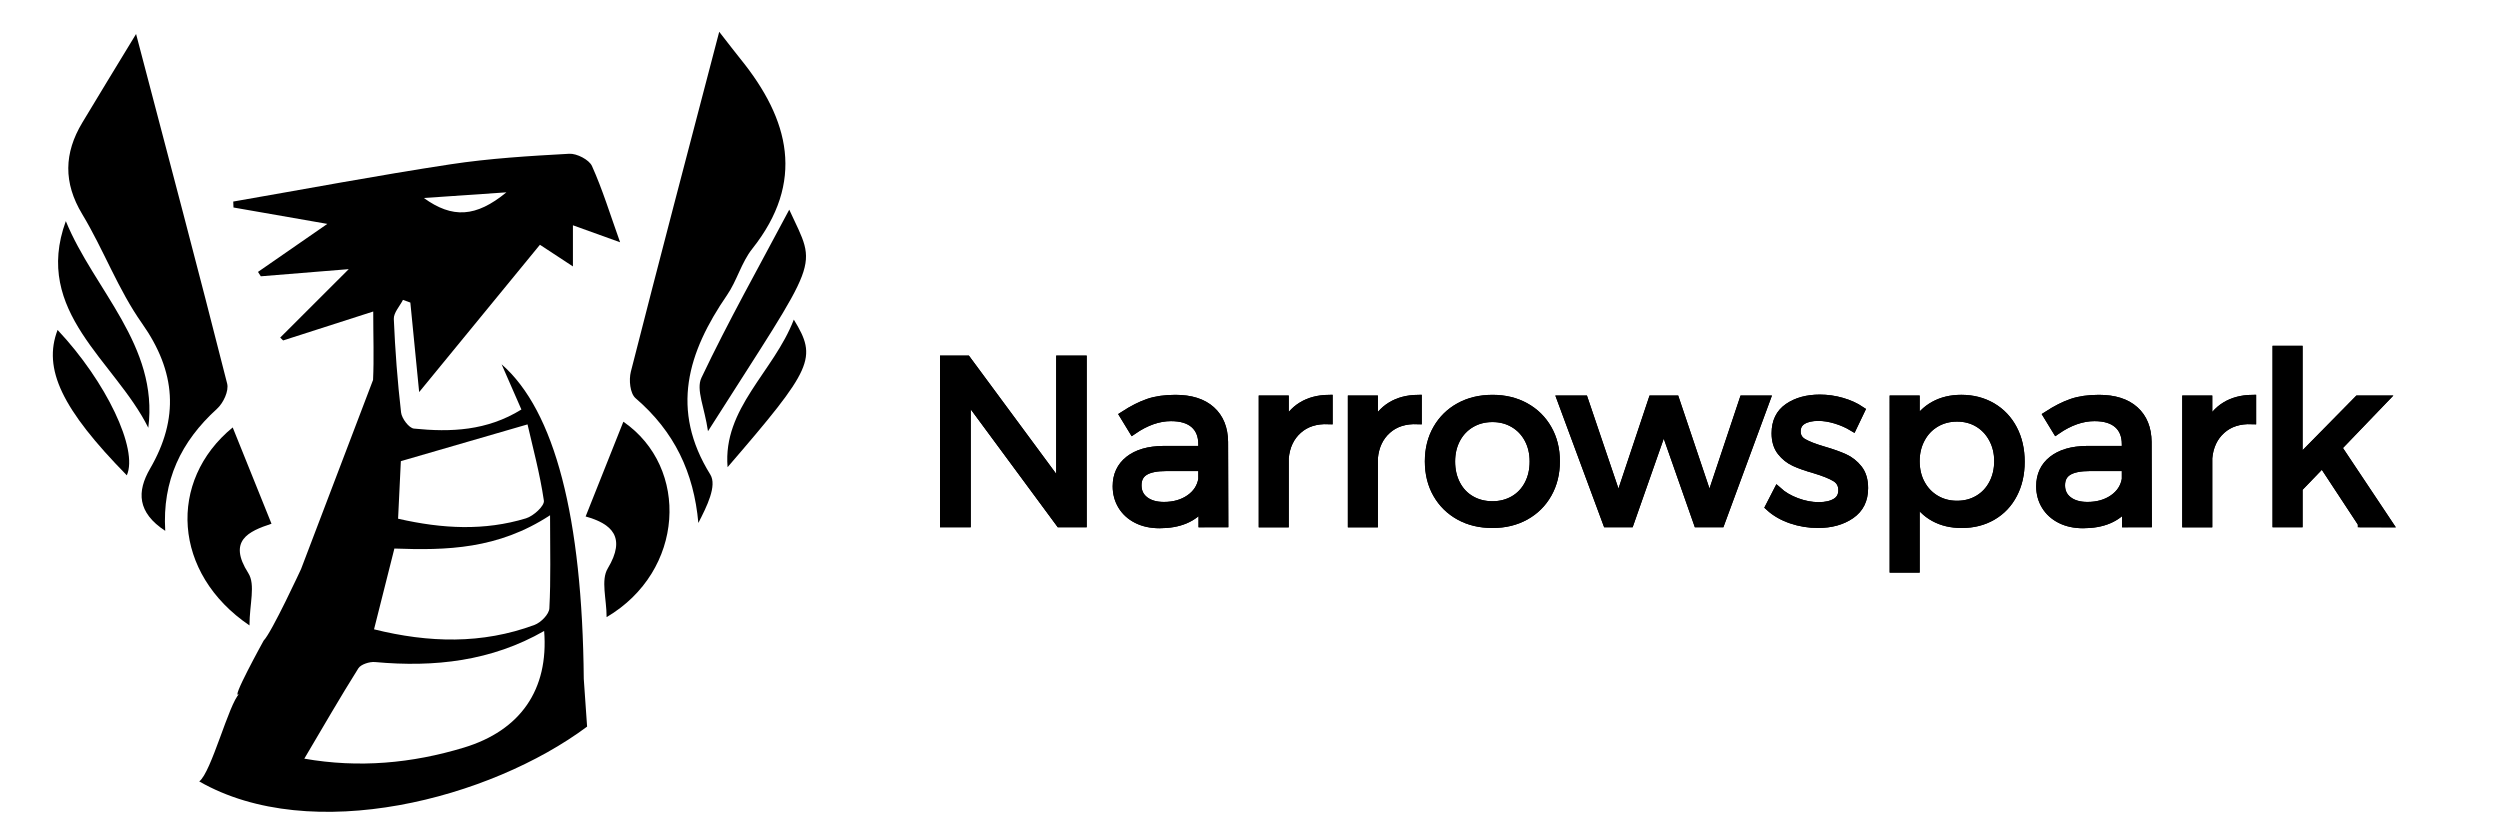 <?xml version="1.0" encoding="utf-8"?>
<!-- Generator: Adobe Illustrator 17.0.0, SVG Export Plug-In . SVG Version: 6.00 Build 0)  -->
<!DOCTYPE svg PUBLIC "-//W3C//DTD SVG 1.1//EN" "http://www.w3.org/Graphics/SVG/1.1/DTD/svg11.dtd">
<svg version="1.1" id="Ebene_1" xmlns="http://www.w3.org/2000/svg" xmlns:xlink="http://www.w3.org/1999/xlink" x="0px" y="0px"
	 width="300px" height="100px" viewBox="0 0 300 100" enable-background="new 0 0 300 100" xml:space="preserve">
<g>
	<g id="BoGJDx.tif_1_">
		<g>
			<path d="M16.329,4.079c3.91,14.888,7.498,28.402,10.929,41.951c0.224,0.886-0.455,2.332-1.217,3.025
				c-4.329,3.932-6.575,8.622-6.213,14.647c-3.363-2.203-3.417-4.714-1.821-7.46c3.501-6.023,3.137-11.625-0.969-17.442
				c-2.871-4.066-4.599-8.833-7.174-13.106c-2.275-3.776-2.179-7.321,0.007-10.968C11.775,11.544,13.717,8.381,16.329,4.079z"/>
			<path d="M86.306,3.814c1.249,1.599,1.881,2.433,2.541,3.249c5.91,7.294,7.801,14.758,1.425,22.791
				c-1.305,1.644-1.833,3.819-3.029,5.56c-4.712,6.862-6.844,13.755-2.008,21.529c0.835,1.342-0.416,3.838-1.433,5.811
				c-0.537-6.047-2.867-10.961-7.527-14.965c-0.678-0.583-0.824-2.2-0.571-3.192C79.09,31.299,82.59,18.027,86.306,3.814z"/>
			<path d="M29.938,75.052c-9.231-6.252-9.837-17.348-2.014-23.76c1.526,3.787,3.062,7.599,4.656,11.555
				c-2.767,0.915-5.268,2.031-2.786,5.925C30.685,70.168,29.938,72.493,29.938,75.052z"/>
			<path d="M70.275,61.977c1.583-3.976,3.071-7.713,4.528-11.372c7.98,5.506,7.36,17.936-2.01,23.45c0-2.185-0.71-4.431,0.137-5.844
				C75.178,64.466,73.419,62.853,70.275,61.977z"/>
			<path d="M7.899,26.535c3.38,8.245,11.153,14.934,9.897,24.797C13.807,43.304,3.905,37.458,7.899,26.535z"/>
			<path d="M94.71,25.16c3.383,7.352,3.891,5.121-9.752,26.585c-0.403-2.829-1.464-4.988-0.786-6.412
				C87.364,38.611,91.032,32.091,94.71,25.16z"/>
			<path d="M6.91,39.592c5.833,6.201,9.701,14.326,8.307,17.447C7.425,49.095,5.128,44.269,6.91,39.592z"/>
			<path d="M87.31,56.059c-0.592-7.066,5.543-11.441,7.948-17.708C98.092,42.987,97.594,44.135,87.31,56.059z"/>
		</g>
	</g>
	<path d="M44.767,45.593c0.121-2.585,0.021-5.179,0.021-8.212c-3.801,1.22-7.306,2.347-10.811,3.472
		c-0.118-0.114-0.236-0.227-0.354-0.341c2.568-2.564,5.135-5.129,8.225-8.215c-3.987,0.324-7.269,0.591-10.552,0.858
		c-0.112-0.176-0.224-0.351-0.337-0.527c2.602-1.801,5.203-3.603,8.321-5.761c-4.09-0.715-7.676-1.342-11.262-1.968
		c-0.01-0.238-0.019-0.475-0.029-0.713c8.676-1.505,17.329-3.139,26.035-4.465c4.716-0.719,9.515-1.006,14.29-1.27
		c0.904-0.05,2.385,0.721,2.721,1.467c1.26,2.797,2.158,5.741,3.377,9.153c-2.147-0.773-3.767-1.356-5.661-2.038
		c0,1.635,0,2.962,0,4.937c-1.456-0.956-2.476-1.625-3.96-2.599c-4.636,5.656-9.321,11.371-14.492,17.679
		c-0.395-4.013-0.726-7.378-1.057-10.742c-0.296-0.108-0.591-0.216-0.886-0.324c-0.386,0.766-1.129,1.545-1.098,2.295
		c0.156,3.745,0.442,7.49,0.87,11.215c0.083,0.718,0.943,1.876,1.547,1.937c4.399,0.444,8.746,0.279,12.893-2.291
		c-0.763-1.742-1.515-3.46-2.375-5.425c6.397,5.578,9.683,18.394,9.86,37.749l0.399,5.729c-11.618,8.663-33.08,14.296-46.543,6.577
		c1.452-1.076,3.562-9.356,4.812-10.53c-1.25,1.174,2.92-6.372,2.92-6.372c0.958-0.96,4.485-8.579,4.485-8.579 M36.517,91.039
		c6.537,1.145,12.898,0.567,19.153-1.329c6.798-2.061,10.184-6.963,9.628-13.994c-6.313,3.619-13.153,4.385-20.297,3.73
		c-0.652-0.06-1.699,0.277-1.996,0.747C40.799,83.703,38.734,87.294,36.517,91.039z M44.884,75.519
		c6.561,1.628,12.952,1.807,19.248-0.525c0.78-0.289,1.754-1.282,1.791-1.99c0.185-3.468,0.084-6.951,0.084-11.173
		c-6.255,4.095-12.451,4.223-18.681,3.994C46.507,69.076,45.756,72.058,44.884,75.519z M47.77,62.245
		c5.37,1.229,10.387,1.461,15.345-0.043c0.907-0.275,2.243-1.499,2.151-2.124c-0.48-3.273-1.356-6.493-1.962-9.151
		c-5.121,1.486-9.87,2.865-15.202,4.412C48.021,57.016,47.903,59.467,47.77,62.245z M60.766,23.081
		c-3.098,0.213-6.196,0.426-9.903,0.68C54.27,26.225,57.115,26.088,60.766,23.081z"/>
</g>
<rect x="110.5" y="42" fill="none" width="243" height="60"/>
<g enable-background="new    ">
	<path stroke="#000000" stroke-miterlimit="10" d="M127.244,43.176h2.66v19.599h-2.716l-11.2-15.175v15.175H113.3V43.176h2.716
		l11.228,15.203V43.176z"/>
	<path stroke="#000000" stroke-miterlimit="10" d="M144.324,62.775v-2.072c-1.102,1.457-2.828,2.186-5.18,2.186
		c-1.027,0-1.928-0.197-2.702-0.588c-0.775-0.393-1.372-0.934-1.792-1.625c-0.42-0.689-0.63-1.465-0.63-2.324
		c0-1.324,0.49-2.375,1.47-3.15c0.98-0.773,2.347-1.17,4.102-1.189h4.704v-0.699c0-1.045-0.322-1.854-0.966-2.422
		c-0.644-0.57-1.582-0.855-2.814-0.855c-1.494,0-3.015,0.533-4.564,1.597l-1.092-1.792c1.064-0.69,2.048-1.19,2.954-1.498
		c0.905-0.309,1.983-0.463,3.234-0.463c1.848,0,3.276,0.453,4.284,1.358c1.008,0.905,1.521,2.17,1.54,3.793l0.028,9.744H144.324z
		 M142.77,59.85c0.849-0.588,1.358-1.367,1.526-2.338v-1.484h-4.34c-1.176,0-2.049,0.178-2.618,0.533
		c-0.57,0.354-0.854,0.914-0.854,1.68s0.289,1.371,0.868,1.82c0.578,0.447,1.353,0.672,2.324,0.672
		C140.889,60.732,141.92,60.438,142.77,59.85z"/>
	<path stroke="#000000" stroke-miterlimit="10" d="M156.224,48.734c0.896-0.551,1.96-0.835,3.192-0.854V50.4
		c-1.513-0.056-2.735,0.336-3.668,1.176c-0.934,0.84-1.467,1.969-1.597,3.389v7.811h-2.604V47.964h2.604v3.192
		C154.637,50.092,155.328,49.285,156.224,48.734z"/>
	<path stroke="#000000" stroke-miterlimit="10" d="M166.92,48.734c0.896-0.551,1.959-0.835,3.191-0.854V50.4
		c-1.512-0.056-2.734,0.336-3.668,1.176s-1.466,1.969-1.596,3.389v7.811h-2.604V47.964h2.604v3.192
		C165.332,50.092,166.023,49.285,166.92,48.734z"/>
	<path stroke="#000000" stroke-miterlimit="10" d="M183.033,48.832c1.148,0.635,2.044,1.518,2.688,2.647
		c0.645,1.129,0.967,2.422,0.967,3.877c0,1.457-0.322,2.754-0.967,3.893c-0.644,1.139-1.539,2.025-2.688,2.66
		s-2.459,0.951-3.934,0.951c-1.494,0-2.814-0.316-3.963-0.951c-1.147-0.635-2.043-1.518-2.688-2.646s-0.967-2.432-0.967-3.906
		c0-1.455,0.322-2.748,0.967-3.877c0.645-1.129,1.54-2.012,2.688-2.647c1.148-0.634,2.469-0.952,3.963-0.952
		C180.574,47.879,181.885,48.198,183.033,48.832z M176.51,50.82c-0.757,0.447-1.345,1.068-1.765,1.861s-0.63,1.693-0.63,2.703
		c0,1.025,0.21,1.941,0.63,2.742c0.42,0.805,1.008,1.424,1.765,1.863c0.756,0.438,1.619,0.658,2.59,0.658
		c0.951,0,1.806-0.221,2.562-0.658c0.756-0.439,1.344-1.059,1.765-1.863c0.42-0.801,0.629-1.717,0.629-2.742
		c0-1.01-0.209-1.91-0.629-2.703c-0.421-0.793-1.009-1.414-1.765-1.861c-0.756-0.449-1.61-0.672-2.562-0.672
		C178.129,50.148,177.266,50.372,176.51,50.82z"/>
	<path stroke="#000000" stroke-miterlimit="10" d="M187.359,47.964h2.715l4.145,12.235l4.088-12.235h2.717l4.115,12.235
		l4.088-12.235h2.688l-5.46,14.811h-2.717l-4.088-11.648l-4.088,11.648h-2.716L187.359,47.964z"/>
	<path stroke="#000000" stroke-miterlimit="10" d="M220.301,50.344c-0.738-0.225-1.442-0.336-2.114-0.336
		c-0.784,0-1.414,0.145-1.89,0.434c-0.477,0.291-0.715,0.732-0.715,1.33s0.267,1.051,0.799,1.357
		c0.531,0.309,1.339,0.621,2.422,0.939c1.025,0.299,1.866,0.598,2.52,0.896c0.653,0.297,1.209,0.736,1.666,1.314
		c0.457,0.58,0.686,1.344,0.686,2.297c0,1.4-0.527,2.463-1.582,3.191s-2.365,1.092-3.934,1.092c-1.102,0-2.17-0.176-3.205-0.531
		c-1.037-0.355-1.91-0.859-2.619-1.512l0.98-1.904c0.616,0.561,1.377,1.008,2.281,1.344c0.906,0.336,1.788,0.504,2.646,0.504
		s1.549-0.158,2.072-0.477c0.522-0.316,0.784-0.801,0.784-1.455c0-0.672-0.276-1.176-0.826-1.512
		c-0.551-0.336-1.386-0.672-2.506-1.008c-0.989-0.281-1.797-0.564-2.423-0.855c-0.625-0.289-1.156-0.713-1.596-1.273
		c-0.438-0.561-0.658-1.287-0.658-2.184c0-1.381,0.504-2.417,1.513-3.108c1.008-0.69,2.269-1.036,3.78-1.036
		c0.896,0,1.777,0.126,2.646,0.378s1.619,0.593,2.254,1.021l-0.952,1.989C221.715,50.867,221.037,50.568,220.301,50.344z"/>
	<path stroke="#000000" stroke-miterlimit="10" d="M239.047,48.832c1.082,0.635,1.922,1.521,2.52,2.661
		c0.598,1.139,0.896,2.445,0.896,3.92c0,1.455-0.295,2.748-0.883,3.877c-0.588,1.131-1.418,2.008-2.492,2.633
		c-1.073,0.625-2.301,0.938-3.682,0.938c-1.251,0-2.352-0.26-3.304-0.783s-1.699-1.27-2.24-2.24v8.371h-2.604V47.964h2.604v2.94
		c0.541-0.971,1.283-1.717,2.226-2.241c0.943-0.522,2.03-0.784,3.262-0.784C236.731,47.879,237.963,48.198,239.047,48.832z
		 M237.408,59.92c0.756-0.447,1.344-1.072,1.764-1.877c0.42-0.801,0.631-1.707,0.631-2.715c0-0.99-0.215-1.885-0.645-2.688
		s-1.018-1.43-1.764-1.877c-0.747-0.448-1.596-0.671-2.549-0.671c-0.951,0-1.805,0.224-2.562,0.671
		c-0.756,0.447-1.349,1.074-1.778,1.877s-0.644,1.697-0.644,2.688c0,1.027,0.214,1.938,0.644,2.73s1.022,1.414,1.778,1.861
		c0.757,0.447,1.61,0.672,2.562,0.672C235.799,60.592,236.652,60.367,237.408,59.92z"/>
	<path stroke="#000000" stroke-miterlimit="10" d="M255.146,62.775v-2.072c-1.102,1.457-2.828,2.186-5.18,2.186
		c-1.027,0-1.928-0.197-2.703-0.588c-0.774-0.393-1.371-0.934-1.791-1.625c-0.42-0.689-0.631-1.465-0.631-2.324
		c0-1.324,0.49-2.375,1.471-3.15c0.979-0.773,2.347-1.17,4.102-1.189h4.704v-0.699c0-1.045-0.321-1.854-0.966-2.422
		c-0.645-0.57-1.582-0.855-2.814-0.855c-1.493,0-3.015,0.533-4.563,1.597l-1.093-1.792c1.064-0.69,2.049-1.19,2.955-1.498
		c0.904-0.309,1.982-0.463,3.233-0.463c1.849,0,3.276,0.453,4.284,1.358c1.008,0.905,1.521,2.17,1.54,3.793l0.028,9.744H255.146z
		 M253.592,59.85c0.85-0.588,1.358-1.367,1.526-2.338v-1.484h-4.34c-1.177,0-2.049,0.178-2.618,0.533
		c-0.57,0.354-0.854,0.914-0.854,1.68s0.289,1.371,0.867,1.82c0.578,0.447,1.354,0.672,2.324,0.672
		C251.711,60.732,252.742,60.438,253.592,59.85z"/>
	<path stroke="#000000" stroke-miterlimit="10" d="M267.047,48.734c0.896-0.551,1.959-0.835,3.191-0.854V50.4
		c-1.512-0.056-2.734,0.336-3.668,1.176s-1.466,1.969-1.596,3.389v7.811h-2.604V47.964h2.604v3.192
		C265.459,50.092,266.15,49.285,267.047,48.734z"/>
	<path stroke="#000000" stroke-miterlimit="10" d="M283.426,62.775l-4.732-7.195l-2.884,2.996v4.199h-2.604V42h2.604v13.245
		l7.168-7.28h3.052l-5.516,5.739l6.048,9.072H283.426z"/>
</g>
<g enable-background="new    ">
	<path fill="none" stroke="#000000" stroke-miterlimit="10" d="M127.244,43.176h2.66v19.599h-2.716l-11.2-15.175v15.175H113.3
		V43.176h2.716l11.228,15.203V43.176z"/>
	<path fill="none" stroke="#000000" stroke-miterlimit="10" d="M144.324,62.775v-2.072c-1.102,1.457-2.828,2.186-5.18,2.186
		c-1.027,0-1.928-0.197-2.702-0.588c-0.775-0.393-1.372-0.934-1.792-1.625c-0.42-0.689-0.63-1.465-0.63-2.324
		c0-1.324,0.49-2.375,1.47-3.15c0.98-0.773,2.347-1.17,4.102-1.189h4.704v-0.699c0-1.045-0.322-1.854-0.966-2.422
		c-0.644-0.57-1.582-0.855-2.814-0.855c-1.494,0-3.015,0.533-4.564,1.597l-1.092-1.792c1.064-0.69,2.048-1.19,2.954-1.498
		c0.905-0.309,1.983-0.463,3.234-0.463c1.848,0,3.276,0.453,4.284,1.358c1.008,0.905,1.521,2.17,1.54,3.793l0.028,9.744
		L144.324,62.775L144.324,62.775z M142.77,59.85c0.849-0.588,1.358-1.367,1.526-2.338v-1.484h-4.34
		c-1.176,0-2.049,0.178-2.618,0.533c-0.57,0.354-0.854,0.914-0.854,1.68s0.289,1.371,0.868,1.82
		c0.578,0.447,1.353,0.672,2.324,0.672C140.889,60.732,141.92,60.438,142.77,59.85z"/>
	<path fill="none" stroke="#000000" stroke-miterlimit="10" d="M156.224,48.734c0.896-0.551,1.96-0.835,3.192-0.854v2.52
		c-1.513-0.056-2.735,0.336-3.668,1.176c-0.934,0.84-1.467,1.969-1.597,3.389v7.811h-2.604V47.964h2.604v3.192
		C154.637,50.092,155.328,49.285,156.224,48.734z"/>
	<path fill="none" stroke="#000000" stroke-miterlimit="10" d="M166.92,48.734c0.896-0.551,1.959-0.835,3.191-0.854v2.52
		c-1.512-0.056-2.734,0.336-3.668,1.176s-1.466,1.969-1.596,3.389v7.811h-2.604V47.964h2.604v3.192
		C165.332,50.092,166.023,49.285,166.92,48.734z"/>
	<path fill="none" stroke="#000000" stroke-miterlimit="10" d="M183.033,48.832c1.148,0.635,2.044,1.518,2.688,2.647
		c0.645,1.129,0.967,2.422,0.967,3.877c0,1.457-0.322,2.754-0.967,3.893c-0.644,1.139-1.539,2.025-2.688,2.66
		s-2.459,0.951-3.934,0.951c-1.494,0-2.814-0.316-3.963-0.951c-1.147-0.635-2.043-1.518-2.688-2.646s-0.967-2.432-0.967-3.906
		c0-1.455,0.322-2.748,0.967-3.877c0.645-1.129,1.54-2.012,2.688-2.647c1.148-0.634,2.469-0.952,3.963-0.952
		C180.574,47.879,181.885,48.198,183.033,48.832z M176.51,50.82c-0.757,0.447-1.345,1.068-1.765,1.861s-0.63,1.693-0.63,2.703
		c0,1.025,0.21,1.941,0.63,2.742c0.42,0.805,1.008,1.424,1.765,1.863c0.756,0.438,1.619,0.658,2.59,0.658
		c0.951,0,1.806-0.221,2.562-0.658c0.756-0.439,1.344-1.059,1.765-1.863c0.42-0.801,0.629-1.717,0.629-2.742
		c0-1.01-0.209-1.91-0.629-2.703c-0.421-0.793-1.009-1.414-1.765-1.861c-0.756-0.449-1.61-0.672-2.562-0.672
		C178.129,50.148,177.266,50.372,176.51,50.82z"/>
	<path fill="none" stroke="#000000" stroke-miterlimit="10" d="M187.359,47.964h2.715l4.145,12.235l4.088-12.235h2.717l4.115,12.235
		l4.088-12.235h2.688l-5.46,14.811h-2.717l-4.088-11.648l-4.088,11.648h-2.716L187.359,47.964z"/>
	<path fill="none" stroke="#000000" stroke-miterlimit="10" d="M220.301,50.344c-0.738-0.225-1.442-0.336-2.114-0.336
		c-0.784,0-1.414,0.145-1.89,0.434c-0.477,0.291-0.715,0.732-0.715,1.33s0.267,1.051,0.799,1.357
		c0.531,0.309,1.339,0.621,2.422,0.939c1.025,0.299,1.866,0.598,2.52,0.896c0.653,0.297,1.209,0.736,1.666,1.314
		c0.457,0.58,0.686,1.344,0.686,2.297c0,1.4-0.527,2.463-1.582,3.191s-2.365,1.092-3.934,1.092c-1.102,0-2.17-0.176-3.205-0.531
		c-1.037-0.355-1.91-0.859-2.619-1.512l0.98-1.904c0.616,0.561,1.377,1.008,2.281,1.344c0.906,0.336,1.788,0.504,2.646,0.504
		s1.549-0.158,2.072-0.477c0.522-0.316,0.784-0.801,0.784-1.455c0-0.672-0.276-1.176-0.826-1.512
		c-0.551-0.336-1.386-0.672-2.506-1.008c-0.989-0.281-1.797-0.564-2.423-0.855c-0.625-0.289-1.156-0.713-1.596-1.273
		c-0.438-0.561-0.658-1.287-0.658-2.184c0-1.381,0.504-2.417,1.513-3.108c1.008-0.69,2.269-1.036,3.78-1.036
		c0.896,0,1.777,0.126,2.646,0.378s1.619,0.593,2.254,1.021l-0.952,1.989C221.715,50.867,221.037,50.568,220.301,50.344z"/>
	<path fill="none" stroke="#000000" stroke-miterlimit="10" d="M239.047,48.832c1.082,0.635,1.922,1.521,2.52,2.661
		c0.598,1.139,0.896,2.445,0.896,3.92c0,1.455-0.295,2.748-0.883,3.877c-0.588,1.131-1.418,2.008-2.492,2.633
		c-1.073,0.625-2.301,0.938-3.682,0.938c-1.251,0-2.352-0.26-3.304-0.783s-1.699-1.27-2.24-2.24v8.371h-2.604V47.964h2.604v2.94
		c0.541-0.971,1.283-1.717,2.226-2.241c0.943-0.522,2.03-0.784,3.262-0.784C236.731,47.879,237.963,48.198,239.047,48.832z
		 M237.408,59.92c0.756-0.447,1.344-1.072,1.764-1.877c0.42-0.801,0.631-1.707,0.631-2.715c0-0.99-0.215-1.885-0.645-2.688
		s-1.018-1.43-1.764-1.877c-0.747-0.448-1.596-0.671-2.549-0.671c-0.951,0-1.805,0.224-2.562,0.671
		c-0.756,0.447-1.349,1.074-1.778,1.877s-0.644,1.697-0.644,2.688c0,1.027,0.214,1.938,0.644,2.73s1.022,1.414,1.778,1.861
		c0.757,0.447,1.61,0.672,2.562,0.672C235.799,60.592,236.652,60.367,237.408,59.92z"/>
	<path fill="none" stroke="#000000" stroke-miterlimit="10" d="M255.146,62.775v-2.072c-1.102,1.457-2.828,2.186-5.18,2.186
		c-1.027,0-1.928-0.197-2.703-0.588c-0.774-0.393-1.371-0.934-1.791-1.625c-0.42-0.689-0.631-1.465-0.631-2.324
		c0-1.324,0.49-2.375,1.471-3.15c0.979-0.773,2.347-1.17,4.102-1.189h4.704v-0.699c0-1.045-0.321-1.854-0.966-2.422
		c-0.645-0.57-1.582-0.855-2.814-0.855c-1.493,0-3.015,0.533-4.563,1.597l-1.093-1.792c1.064-0.69,2.049-1.19,2.955-1.498
		c0.904-0.309,1.982-0.463,3.233-0.463c1.849,0,3.276,0.453,4.284,1.358c1.008,0.905,1.521,2.17,1.54,3.793l0.028,9.744
		L255.146,62.775L255.146,62.775z M253.592,59.85c0.85-0.588,1.358-1.367,1.526-2.338v-1.484h-4.34
		c-1.177,0-2.049,0.178-2.618,0.533c-0.57,0.354-0.854,0.914-0.854,1.68s0.289,1.371,0.867,1.82
		c0.578,0.447,1.354,0.672,2.324,0.672C251.711,60.732,252.742,60.438,253.592,59.85z"/>
	<path fill="none" stroke="#000000" stroke-miterlimit="10" d="M267.047,48.734c0.896-0.551,1.959-0.835,3.191-0.854v2.52
		c-1.512-0.056-2.734,0.336-3.668,1.176s-1.466,1.969-1.596,3.389v7.811h-2.604V47.964h2.604v3.192
		C265.459,50.092,266.15,49.285,267.047,48.734z"/>
	<path fill="none" stroke="#000000" stroke-miterlimit="10" d="M283.426,62.775l-4.732-7.195l-2.884,2.996v4.199h-2.604V42h2.604
		v13.245l7.168-7.28h3.052l-5.516,5.739l6.048,9.072L283.426,62.775L283.426,62.775z"/>
</g>
</svg>
